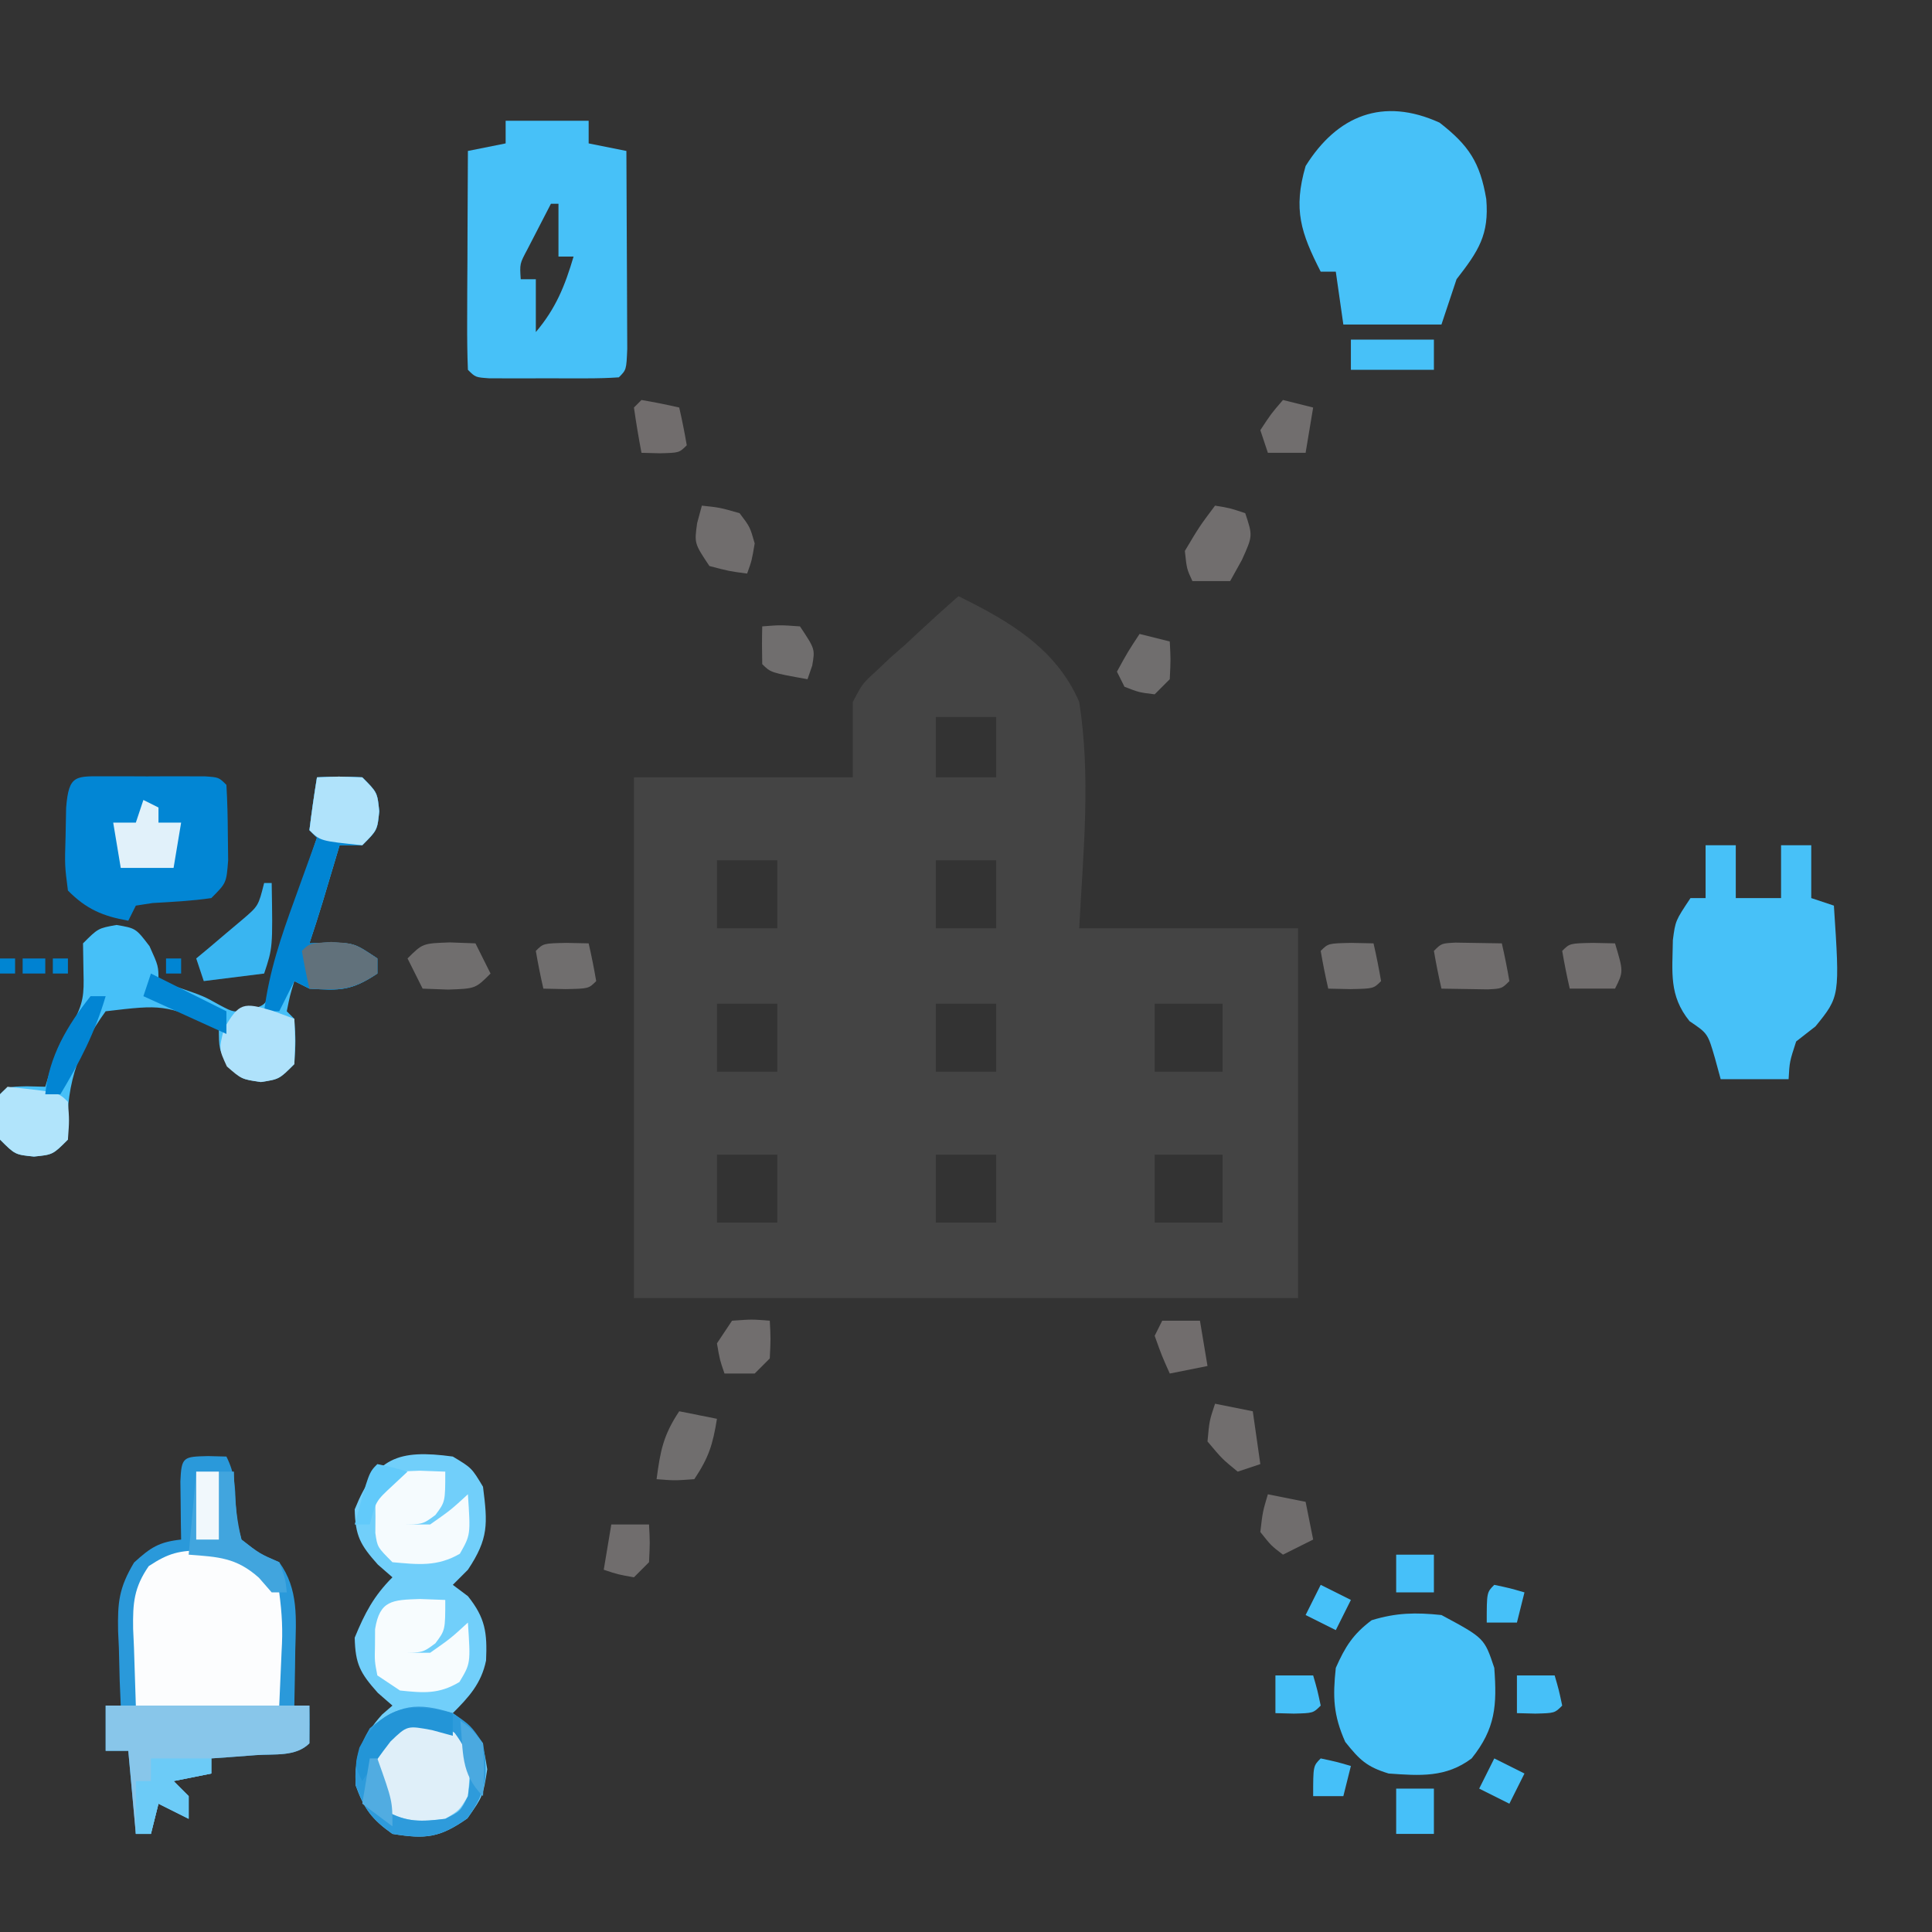 <?xml version="1.0" encoding="UTF-8"?>
<svg version="1.1" xmlns="http://www.w3.org/2000/svg" width="256" height="256">
<rect width="100%" height="100%" fill="#333333" stroke="none"/>
<path d="M0 0 C6.699 3.29 12.924 6.908 16 14 C17.566 23.964 16.528 33.973 16 44 C25.57 44 35.14 44 45 44 C45 60.17 45 76.34 45 93 C15.96 93 -13.08 93 -43 93 C-43 70.23 -43 47.46 -43 24 C-33.43 24 -23.86 24 -14 24 C-14 20.7 -14 17.4 -14 14 C-12.715 11.58 -12.715 11.58 -10.938 9.961 C-10.306 9.362 -9.674 8.762 -9.023 8.145 C-8.356 7.561 -7.688 6.977 -7 6.375 C-6.332 5.752 -5.665 5.13 -4.977 4.488 C-3.338 2.967 -1.681 1.474 0 0 Z M-3 16 C-3 18.64 -3 21.28 -3 24 C-0.36 24 2.28 24 5 24 C5 21.36 5 18.72 5 16 C2.36 16 -0.28 16 -3 16 Z M-32 35 C-32 37.97 -32 40.94 -32 44 C-29.36 44 -26.72 44 -24 44 C-24 41.03 -24 38.06 -24 35 C-26.64 35 -29.28 35 -32 35 Z M-3 35 C-3 37.97 -3 40.94 -3 44 C-0.36 44 2.28 44 5 44 C5 41.03 5 38.06 5 35 C2.36 35 -0.28 35 -3 35 Z M-32 54 C-32 56.97 -32 59.94 -32 63 C-29.36 63 -26.72 63 -24 63 C-24 60.03 -24 57.06 -24 54 C-26.64 54 -29.28 54 -32 54 Z M-3 54 C-3 56.97 -3 59.94 -3 63 C-0.36 63 2.28 63 5 63 C5 60.03 5 57.06 5 54 C2.36 54 -0.28 54 -3 54 Z M26 54 C26 56.97 26 59.94 26 63 C28.97 63 31.94 63 35 63 C35 60.03 35 57.06 35 54 C32.03 54 29.06 54 26 54 Z M-32 74 C-32 76.97 -32 79.94 -32 83 C-29.36 83 -26.72 83 -24 83 C-24 80.03 -24 77.06 -24 74 C-26.64 74 -29.28 74 -32 74 Z M-3 74 C-3 76.97 -3 79.94 -3 83 C-0.36 83 2.28 83 5 83 C5 80.03 5 77.06 5 74 C2.36 74 -0.28 74 -3 74 Z M26 74 C26 76.97 26 79.94 26 83 C28.97 83 31.94 83 35 83 C35 80.03 35 77.06 35 74 C32.03 74 29.06 74 26 74 Z " fill="#444444" transform="translate(127,79)"/>
<path d="M0 0 C1.207 0.031 1.207 0.031 2.438 0.062 C3.593 2.374 3.569 3.932 3.688 6.5 C3.865 8.909 3.865 8.909 4.438 11.062 C6.793 12.943 6.793 12.943 9.438 14.062 C12.04 17.653 11.667 21.57 11.562 25.812 C11.553 26.51 11.544 27.207 11.535 27.926 C11.512 29.638 11.476 31.35 11.438 33.062 C12.098 33.062 12.758 33.062 13.438 33.062 C13.48 34.729 13.478 36.396 13.438 38.062 C11.626 39.874 8.825 39.444 6.375 39.625 C5.27 39.709 4.166 39.793 3.027 39.879 C2.173 39.939 1.318 40 0.438 40.062 C0.438 40.722 0.438 41.383 0.438 42.062 C-2.038 42.557 -2.038 42.557 -4.562 43.062 C-3.902 43.722 -3.243 44.383 -2.562 45.062 C-2.562 46.053 -2.562 47.042 -2.562 48.062 C-3.882 47.403 -5.202 46.742 -6.562 46.062 C-6.893 47.383 -7.223 48.703 -7.562 50.062 C-8.223 50.062 -8.883 50.062 -9.562 50.062 C-9.893 46.432 -10.223 42.803 -10.562 39.062 C-11.553 39.062 -12.543 39.062 -13.562 39.062 C-13.562 37.083 -13.562 35.102 -13.562 33.062 C-12.902 33.062 -12.242 33.062 -11.562 33.062 C-11.609 31.966 -11.655 30.869 -11.703 29.738 C-11.741 28.284 -11.777 26.829 -11.812 25.375 C-11.846 24.654 -11.88 23.933 -11.914 23.189 C-11.984 19.367 -11.806 17.47 -9.797 14.105 C-7.599 12.096 -6.48 11.375 -3.562 11.062 C-3.574 10.352 -3.586 9.642 -3.598 8.91 C-3.611 7.532 -3.611 7.532 -3.625 6.125 C-3.637 5.208 -3.648 4.292 -3.66 3.348 C-3.521 0.088 -3.279 0.08 0 0 Z " fill="#2A99DA" transform="translate(27.562,192.938)"/>
<path d="M0 0 C2.5 1.5 2.5 1.5 4 4 C4.624 8.913 4.758 10.863 2 15 C1.34 15.66 0.68 16.32 0 17 C0.66 17.495 1.32 17.99 2 18.5 C4.315 21.394 4.571 23.351 4.406 27.027 C3.782 30.058 2.146 31.854 0 34 C0.66 34.516 1.32 35.031 2 35.562 C4 38 4 38 4.562 41.438 C4 45 4 45 1.938 47.938 C-1.741 50.52 -3.592 50.721 -8 50 C-10.722 48.066 -11.751 46.694 -12.875 43.562 C-13.066 39.642 -11.981 37.094 -9.375 34.188 C-8.921 33.796 -8.467 33.404 -8 33 C-8.639 32.443 -9.279 31.886 -9.938 31.312 C-12.286 28.679 -12.916 27.508 -13 24 C-11.664 20.756 -10.482 18.482 -8 16 C-8.639 15.443 -9.279 14.886 -9.938 14.312 C-12.286 11.679 -12.916 10.508 -13 7 C-10.233 0.148 -7.273 -0.992 0 0 Z " fill="#71CFFA" transform="translate(60,193)"/>
<path d="M0 0 C3.63 0 7.26 0 11 0 C11 0.99 11 1.98 11 3 C13.475 3.495 13.475 3.495 16 4 C16.025 8.112 16.043 12.223 16.055 16.335 C16.06 17.735 16.067 19.135 16.075 20.534 C16.088 22.542 16.093 24.551 16.098 26.559 C16.106 28.373 16.106 28.373 16.114 30.224 C16 33 16 33 15 34 C13.597 34.099 12.188 34.131 10.781 34.133 C9.507 34.135 9.507 34.135 8.207 34.137 C6.867 34.131 6.867 34.131 5.5 34.125 C4.607 34.129 3.713 34.133 2.793 34.137 C1.943 34.135 1.094 34.134 0.219 34.133 C-0.566 34.132 -1.35 34.131 -2.158 34.129 C-4 34 -4 34 -5 33 C-5.088 30.854 -5.107 28.706 -5.098 26.559 C-5.094 25.253 -5.091 23.948 -5.088 22.604 C-5.08 21.215 -5.071 19.826 -5.062 18.438 C-5.057 17.045 -5.053 15.652 -5.049 14.26 C-5.037 10.84 -5.021 7.42 -5 4 C-3.35 3.67 -1.7 3.34 0 3 C0 2.01 0 1.02 0 0 Z M6 11 C5.328 12.289 4.663 13.581 4 14.875 C3.629 15.594 3.257 16.314 2.875 17.055 C1.863 18.948 1.863 18.948 2 21 C2.66 21 3.32 21 4 21 C4 23.31 4 25.62 4 28 C6.645 24.875 7.844 21.912 9 18 C8.34 18 7.68 18 7 18 C7 15.69 7 13.38 7 11 C6.67 11 6.34 11 6 11 Z " fill="#47C1F8" transform="translate(67,16)"/>
<path d="M0 0 C3.879 3.017 5.366 5.276 6.188 10.125 C6.589 14.845 5.164 17.004 2.25 20.75 C1.59 22.73 0.93 24.71 0.25 26.75 C-4.04 26.75 -8.33 26.75 -12.75 26.75 C-13.08 24.44 -13.41 22.13 -13.75 19.75 C-14.41 19.75 -15.07 19.75 -15.75 19.75 C-18.366 14.623 -19.426 11.513 -17.75 5.75 C-13.563 -0.952 -7.504 -3.411 0 0 Z " fill="#47C1F8" transform="translate(190.75,16.25)"/>
<path d="M0 0 C2.875 -0.125 2.875 -0.125 6 0 C8 2 8 2 8.25 4.5 C8 7 8 7 6 9 C5.01 9 4.02 9 3 9 C2.795 9.687 2.59 10.374 2.379 11.082 C2.109 11.983 1.84 12.884 1.562 13.812 C1.296 14.706 1.029 15.599 0.754 16.52 C0.196 18.355 -0.393 20.18 -1 22 C-0.072 21.959 0.856 21.918 1.812 21.875 C5 22 5 22 8 24 C8 24.66 8 25.32 8 26 C4.543 28.304 3.051 28.259 -1 28 C-1.66 27.67 -2.32 27.34 -3 27 C-3.591 28.946 -3.591 28.946 -4 31 C-3.67 31.33 -3.34 31.66 -3 32 C-2.812 34.938 -2.812 34.938 -3 38 C-5 40 -5 40 -7.438 40.375 C-10 40 -10 40 -11.812 38.188 C-13 36 -13 36 -13 33 C-20.415 30.107 -20.415 30.107 -28 31 C-31.93 36.399 -33.409 41.45 -33 48 C-35 50 -35 50 -37.5 50.25 C-40 50 -40 50 -42 48 C-42.188 44.938 -42.188 44.938 -42 42 C-41 41 -41 41 -38.438 40.938 C-37.633 40.958 -36.829 40.979 -36 41 C-35.732 40.113 -35.464 39.226 -35.188 38.312 C-34 35 -34 35 -32.375 32.625 C-30.939 29.883 -30.856 28.81 -30.938 25.812 C-30.958 24.554 -30.979 23.296 -31 22 C-29 20 -29 20 -26.562 19.562 C-24 20 -24 20 -22.188 22.375 C-21 25 -21 25 -21 27 C-20.093 27.289 -19.185 27.578 -18.25 27.875 C-15 29 -15 29 -12.875 30.188 C-11.029 31.165 -11.029 31.165 -8.977 30.82 C-6.837 30.188 -6.837 30.188 -6.094 28.137 C-5.898 27.328 -5.702 26.52 -5.5 25.688 C-4.409 21.523 -3.192 17.454 -1.812 13.375 C-1.468 12.351 -1.124 11.328 -0.77 10.273 C-0.389 9.148 -0.389 9.148 0 8 C-0.495 7.505 -0.495 7.505 -1 7 C-0.713 4.661 -0.381 2.326 0 0 Z " fill="#46C0F8" transform="translate(42,103)"/>
<path d="M0 0 C1.32 0 2.64 0 4 0 C4 2.31 4 4.62 4 7 C5.98 7 7.96 7 10 7 C10 4.69 10 2.38 10 0 C11.32 0 12.64 0 14 0 C14 2.31 14 4.62 14 7 C14.99 7.33 15.98 7.66 17 8 C17.792 20.025 17.792 20.025 14.562 24 C13.717 24.66 12.871 25.32 12 26 C11.128 28.678 11.128 28.678 11 31 C8.03 31 5.06 31 2 31 C1.629 29.639 1.629 29.639 1.25 28.25 C0.292 24.939 0.292 24.939 -2.125 23.312 C-4.884 19.909 -4.394 16.82 -4.336 12.559 C-4 10 -4 10 -2 7 C-1.34 7 -0.68 7 0 7 C0 4.69 0 2.38 0 0 Z " fill="#47C1F8" transform="translate(226,112)"/>
<path d="M0 0 C1.251 -0.033 1.251 -0.033 2.527 -0.066 C6.301 0.87 7.755 2.47 10.062 5.562 C10.436 8.446 10.55 10.545 10.375 13.375 C10.272 15.747 10.169 18.119 10.062 20.562 C3.792 20.562 -2.478 20.562 -8.938 20.562 C-9.02 18.005 -9.102 15.447 -9.188 12.812 C-9.224 12.014 -9.26 11.215 -9.298 10.392 C-9.351 6.969 -9.188 4.927 -7.23 2.082 C-4.591 0.333 -3.147 -0.005 0 0 Z " fill="#FCFDFE" transform="translate(26.938,205.438)"/>
<path d="M0 0 C5.684 3.053 5.684 3.053 7 7 C7.369 11.977 7.165 15.044 4 19 C0.581 21.564 -2.85 21.296 -7 21 C-9.907 20.112 -10.842 19.198 -12.75 16.812 C-14.329 13.259 -14.413 10.857 -14 7 C-12.745 4.177 -11.716 2.537 -9.25 0.688 C-5.969 -0.315 -3.418 -0.354 0 0 Z " fill="#47C1F8" transform="translate(191,214)"/>
<path d="M0 0 C1.274 -0.002 1.274 -0.002 2.574 -0.004 C3.914 0.002 3.914 0.002 5.281 0.008 C6.175 0.004 7.068 0 7.988 -0.004 C8.838 -0.003 9.687 -0.001 10.562 0 C11.347 0.001 12.131 0.002 12.939 0.003 C14.781 0.133 14.781 0.133 15.781 1.133 C15.907 3.276 15.957 5.424 15.969 7.57 C15.983 8.745 15.997 9.919 16.012 11.129 C15.781 14.133 15.781 14.133 13.781 16.133 C11.185 16.513 8.615 16.639 5.996 16.789 C4.9 16.959 4.9 16.959 3.781 17.133 C3.451 17.793 3.121 18.453 2.781 19.133 C-0.609 18.527 -2.782 17.6 -5.219 15.133 C-5.645 11.812 -5.645 11.812 -5.531 8.008 C-5.507 6.747 -5.482 5.486 -5.457 4.188 C-5.102 -0.362 -4.178 0.006 0 0 Z " fill="#0286D4" transform="translate(14.219,102.867)"/>
<path d="M0 0 C8.91 0 17.82 0 27 0 C27 1.65 27 3.3 27 5 C25.189 6.811 22.387 6.382 19.938 6.562 C18.833 6.646 17.728 6.73 16.59 6.816 C15.308 6.907 15.308 6.907 14 7 C14 7.66 14 8.32 14 9 C12.35 9.33 10.7 9.66 9 10 C9.66 10.66 10.32 11.32 11 12 C11 12.99 11 13.98 11 15 C9.68 14.34 8.36 13.68 7 13 C6.67 14.32 6.34 15.64 6 17 C5.34 17 4.68 17 4 17 C3.67 13.37 3.34 9.74 3 6 C2.01 6 1.02 6 0 6 C0 4.02 0 2.04 0 0 Z " fill="#88C6EA" transform="translate(14,226)"/>
<path d="M0 0 C2.875 -0.125 2.875 -0.125 6 0 C8 2 8 2 8.25 4.5 C8 7 8 7 6 9 C5.01 9 4.02 9 3 9 C2.795 9.687 2.59 10.374 2.379 11.082 C2.109 11.983 1.84 12.884 1.562 13.812 C1.296 14.706 1.029 15.599 0.754 16.52 C0.196 18.355 -0.393 20.18 -1 22 C-0.072 21.959 0.856 21.918 1.812 21.875 C5 22 5 22 8 24 C8 24.66 8 25.32 8 26 C4.543 28.304 3.051 28.259 -1 28 C-1.66 27.67 -2.32 27.34 -3 27 C-3.66 28.32 -4.32 29.64 -5 31 C-5.66 31 -6.32 31 -7 31 C-6.337 25.743 -4.744 21.071 -2.938 16.125 C-2.656 15.341 -2.374 14.557 -2.084 13.75 C-1.394 11.832 -0.698 9.916 0 8 C-0.33 7.67 -0.66 7.34 -1 7 C-0.713 4.661 -0.381 2.326 0 0 Z " fill="#0185D3" transform="translate(42,103)"/>
<path d="M0 0 C2.313 3.469 2.425 4.922 2 9 C0.875 10.875 0.875 10.875 -1 12 C-4.118 12.39 -6.11 12.504 -8.875 10.938 C-10.662 7.859 -10.434 5.471 -10 2 C-7.02 -1.668 -4.313 -1.313 0 0 Z " fill="#DFEFF9" transform="translate(60,229)"/>
<path d="M0 0 C1.671 0.062 1.671 0.062 3.375 0.125 C3.375 4.125 3.375 4.125 2.062 5.875 C0.375 7.125 0.375 7.125 -2.625 7.125 C-1.305 7.125 0.015 7.125 1.375 7.125 C4.107 5.206 4.107 5.206 6.375 3.125 C6.733 8.493 6.733 8.493 5.312 11 C2.308 12.745 -0.233 12.433 -3.625 12.125 C-5.625 10.125 -5.625 10.125 -5.891 8.25 C-5.885 7.549 -5.88 6.848 -5.875 6.125 C-5.88 5.424 -5.885 4.723 -5.891 4 C-5.344 0.143 -3.616 0.125 0 0 Z " fill="#F5FBFE" transform="translate(55.625,194.875)"/>
<path d="M0 0 C1.671 0.062 1.671 0.062 3.375 0.125 C3.375 4.125 3.375 4.125 2.062 5.875 C0.375 7.125 0.375 7.125 -2.625 7.125 C-1.305 7.125 0.015 7.125 1.375 7.125 C4.107 5.206 4.107 5.206 6.375 3.125 C6.735 8.525 6.735 8.525 5.25 11 C2.522 12.637 0.495 12.45 -2.625 12.125 C-3.615 11.465 -4.605 10.805 -5.625 10.125 C-5.988 8.25 -5.988 8.25 -5.938 6.125 C-5.932 5.073 -5.932 5.073 -5.926 4 C-5.309 0.155 -3.638 0.125 0 0 Z " fill="#F7FCFE" transform="translate(55.625,211.875)"/>
<path d="M0 0 C2.375 1.625 2.375 1.625 4 4 C4.721 8.408 4.52 10.259 1.938 13.938 C-1.741 16.52 -3.592 16.721 -8 16 C-10.722 14.066 -11.751 12.694 -12.875 9.562 C-13.029 6.399 -12.589 4.744 -11 2 C-7.199 -1.168 -4.692 -1.497 0 0 Z M-8.25 2.062 C-10.34 4.004 -10.34 4.004 -10.438 7.5 C-10.249 10.862 -10.249 10.862 -8.875 12.938 C-6.11 14.504 -4.118 14.39 -1 14 C1 13 1 13 2 11 C2.552 7.295 2.494 5.67 0.25 2.625 C-2.792 0.428 -4.874 0.468 -8.25 2.062 Z " fill="#2E9BDB" transform="translate(60,227)"/>
<path d="M0 0 C0.949 0.351 1.897 0.701 2.875 1.062 C3 3.938 3 3.938 2.875 7.062 C0.875 9.062 0.875 9.062 -1.562 9.438 C-4.125 9.062 -4.125 9.062 -6.062 7.375 C-7.125 5.062 -7.125 5.062 -6.438 2.375 C-4.466 -1.099 -3.86 -1.158 0 0 Z " fill="#AFE2FB" transform="translate(36.125,133.938)"/>
<path d="M0 0 C6.72 0.72 6.72 0.72 8 2 C8.188 4.438 8.188 4.438 8 7 C6 9 6 9 3.5 9.25 C1 9 1 9 -1 7 C-1.188 3.938 -1.188 3.938 -1 1 C-0.67 0.67 -0.34 0.34 0 0 Z " fill="#B1E4FB" transform="translate(1,144)"/>
<path d="M0 0 C2.875 -0.125 2.875 -0.125 6 0 C8 2 8 2 8.25 4.5 C8 7 8 7 6 9 C0.432 8.432 0.432 8.432 -1 7 C-0.713 4.661 -0.381 2.326 0 0 Z " fill="#B0E3FB" transform="translate(42,103)"/>
<path d="M0 0 C1.65 0 3.3 0 5 0 C5.014 0.615 5.028 1.23 5.043 1.863 C5.189 4.333 5.395 6.598 6 9 C8.409 10.862 8.409 10.862 11 12 C11.812 14.188 11.812 14.188 12 16 C11.34 16 10.68 16 10 16 C9.443 15.361 8.886 14.721 8.312 14.062 C5.306 11.381 2.943 11.303 -1 11 C-0.67 7.37 -0.34 3.74 0 0 Z " fill="#41A5DE" transform="translate(26,195)"/>
<path d="M0 0 C1.938 0.312 1.938 0.312 4 1 C5 4 5 4 3.562 7.188 C2.789 8.58 2.789 8.58 2 10 C0.35 10 -1.3 10 -3 10 C-3.75 8.375 -3.75 8.375 -4 6 C-2.062 2.75 -2.062 2.75 0 0 Z " fill="#716E6E" transform="translate(161,67)"/>
<path d="M0 0 C2.051 0.033 4.102 0.065 6.152 0.098 C6.535 1.754 6.866 3.422 7.152 5.098 C6.152 6.098 6.152 6.098 4.305 6.195 C2.254 6.163 0.203 6.13 -1.848 6.098 C-2.23 4.442 -2.562 2.773 -2.848 1.098 C-1.848 0.098 -1.848 0.098 0 0 Z " fill="#706D6D" transform="translate(192.848,124.902)"/>
<path d="M0 0 C0.33 0 0.66 0 1 0 C1.143 8.571 1.143 8.571 0 12 C-2.64 12.33 -5.28 12.66 -8 13 C-8.33 12.01 -8.66 11.02 -9 10 C-8.151 9.294 -8.151 9.294 -7.285 8.574 C-6.552 7.952 -5.818 7.329 -5.062 6.688 C-4.332 6.073 -3.601 5.458 -2.848 4.824 C-0.762 3.04 -0.762 3.04 0 0 Z " fill="#39B5F1" transform="translate(35,117)"/>
<path d="M0 0 C1.65 0.33 3.3 0.66 5 1 C4.453 4.375 3.945 6.082 2 9 C-0.625 9.188 -0.625 9.188 -3 9 C-2.502 5.265 -2.125 3.188 0 0 Z " fill="#706E6E" transform="translate(90,187)"/>
<path d="M0 0 C1.671 0.062 1.671 0.062 3.375 0.125 C4.035 1.445 4.695 2.765 5.375 4.125 C3.375 6.125 3.375 6.125 -0.25 6.25 C-1.364 6.209 -2.478 6.168 -3.625 6.125 C-4.285 4.805 -4.945 3.485 -5.625 2.125 C-3.625 0.125 -3.625 0.125 0 0 Z " fill="#706E6E" transform="translate(59.625,124.875)"/>
<path d="M0 0 C2.375 0.25 2.375 0.25 5 1 C6.375 2.812 6.375 2.812 7 5 C6.625 7.25 6.625 7.25 6 9 C3.625 8.688 3.625 8.688 1 8 C-1 5 -1 5 -0.625 2.312 C-0.419 1.549 -0.212 0.786 0 0 Z " fill="#706D6D" transform="translate(93,67)"/>
<path d="M0 0 C0.66 0.33 1.32 0.66 2 1 C2 1.66 2 2.32 2 3 C2.99 3 3.98 3 5 3 C4.67 4.98 4.34 6.96 4 9 C1.69 9 -0.62 9 -3 9 C-3.33 7.02 -3.66 5.04 -4 3 C-3.01 3 -2.02 3 -1 3 C-0.67 2.01 -0.34 1.02 0 0 Z " fill="#E1F1FA" transform="translate(19,106)"/>
<path d="M0 0 C1.65 0.33 3.3 0.66 5 1 C5.33 3.31 5.66 5.62 6 8 C5.01 8.33 4.02 8.66 3 9 C0.938 7.312 0.938 7.312 -1 5 C-0.75 2.25 -0.75 2.25 0 0 Z " fill="#716E6E" transform="translate(161,186)"/>
<path d="M0 0 C3.125 0.188 3.125 0.188 6.125 2.188 C6.125 2.848 6.125 3.507 6.125 4.188 C2.69 6.478 1.14 6.366 -2.875 6.188 C-3.257 4.531 -3.589 2.863 -3.875 1.188 C-2.875 0.188 -2.875 0.188 0 0 Z " fill="#61717B" transform="translate(43.875,124.812)"/>
<path d="M0 0 C2.64 0 5.28 0 8 0 C8 0.66 8 1.32 8 2 C6.35 2.33 4.7 2.66 3 3 C3.66 3.66 4.32 4.32 5 5 C5 5.99 5 6.98 5 8 C3.68 7.34 2.36 6.68 1 6 C0.67 7.32 0.34 8.64 0 10 C-0.66 10 -1.32 10 -2 10 C-2 7.69 -2 5.38 -2 3 C-1.34 3 -0.68 3 0 3 C0 2.01 0 1.02 0 0 Z " fill="#6CCBF7" transform="translate(20,233)"/>
<path d="M0 0 C1.454 0.031 1.454 0.031 2.938 0.062 C3.32 1.719 3.651 3.387 3.938 5.062 C2.938 6.062 2.938 6.062 -0.125 6.125 C-1.094 6.104 -2.064 6.084 -3.062 6.062 C-3.445 4.406 -3.776 2.738 -4.062 1.062 C-3.062 0.062 -3.062 0.062 0 0 Z " fill="#706E6E" transform="translate(179.062,124.938)"/>
<path d="M0 0 C1.454 0.031 1.454 0.031 2.938 0.062 C3.32 1.719 3.651 3.387 3.938 5.062 C2.938 6.062 2.938 6.062 -0.125 6.125 C-1.094 6.104 -2.064 6.084 -3.062 6.062 C-3.445 4.406 -3.776 2.738 -4.062 1.062 C-3.062 0.062 -3.062 0.062 0 0 Z " fill="#706E6E" transform="translate(75.062,124.938)"/>
<path d="M0 0 C3.63 0 7.26 0 11 0 C11 1.32 11 2.64 11 4 C7.37 4 3.74 4 0 4 C0 2.68 0 1.36 0 0 Z " fill="#47C1F8" transform="translate(179,45)"/>
<path d="M0 0 C1.65 0.33 3.3 0.66 5 1 C5.33 2.65 5.66 4.3 6 6 C4.02 6.99 4.02 6.99 2 8 C0.438 6.812 0.438 6.812 -1 5 C-0.688 2.312 -0.688 2.312 0 0 Z " fill="#706D6D" transform="translate(168,198)"/>
<path d="M0 0 C1.454 0.031 1.454 0.031 2.938 0.062 C4.062 3.812 4.062 3.812 2.938 6.062 C0.958 6.062 -1.022 6.062 -3.062 6.062 C-3.445 4.406 -3.776 2.738 -4.062 1.062 C-3.062 0.062 -3.062 0.062 0 0 Z " fill="#716E6E" transform="translate(211.062,124.938)"/>
<path d="M0 0 C2.375 -0.188 2.375 -0.188 5 0 C7 3 7 3 6.625 5.188 C6.419 5.786 6.213 6.384 6 7 C1.125 6.125 1.125 6.125 0 5 C-0.041 3.334 -0.043 1.666 0 0 Z " fill="#706E6E" transform="translate(101,83)"/>
<path d="M0 0 C1.675 0.286 3.344 0.618 5 1 C5.382 2.656 5.714 4.325 6 6 C5 7 5 7 2.438 7.062 C1.231 7.032 1.231 7.032 0 7 C-0.381 5.009 -0.713 3.007 -1 1 C-0.67 0.67 -0.34 0.34 0 0 Z " fill="#716D6D" transform="translate(85,53)"/>
<path d="M0 0 C2.625 -0.188 2.625 -0.188 5 0 C5.125 2.375 5.125 2.375 5 5 C4.34 5.66 3.68 6.32 3 7 C1.68 7 0.36 7 -1 7 C-1.625 5.188 -1.625 5.188 -2 3 C-1.34 2.01 -0.68 1.02 0 0 Z " fill="#716E6E" transform="translate(97,175)"/>
<path d="M0 0 C1.32 0.33 2.64 0.66 4 1 C4.125 3.375 4.125 3.375 4 6 C3.34 6.66 2.68 7.32 2 8 C-0.062 7.75 -0.062 7.75 -2 7 C-2.33 6.34 -2.66 5.68 -3 5 C-1.562 2.375 -1.562 2.375 0 0 Z " fill="#706E6E" transform="translate(151,84)"/>
<path d="M0 0 C1.65 0 3.3 0 5 0 C5.33 1.98 5.66 3.96 6 6 C4.35 6.33 2.7 6.66 1 7 C-0.062 4.625 -0.062 4.625 -1 2 C-0.67 1.34 -0.34 0.68 0 0 Z " fill="#716D6D" transform="translate(154,175)"/>
<path d="M0 0 C1.32 0.33 2.64 0.66 4 1 C3.67 2.98 3.34 4.96 3 7 C1.35 7 -0.3 7 -2 7 C-2.33 6.01 -2.66 5.02 -3 4 C-1.562 1.812 -1.562 1.812 0 0 Z " fill="#716E6E" transform="translate(170,53)"/>
<path d="M0 0 C1.65 0 3.3 0 5 0 C5.125 2.375 5.125 2.375 5 5 C4.34 5.66 3.68 6.32 3 7 C0.875 6.625 0.875 6.625 -1 6 C-0.67 4.02 -0.34 2.04 0 0 Z " fill="#706D6D" transform="translate(81,202)"/>
<path d="M0 0 C0.66 0 1.32 0 2 0 C0.587 4.827 -1.43 8.716 -4 13 C-4.66 13 -5.32 13 -6 13 C-5.532 8.008 -3.083 3.87 0 0 Z " fill="#0285D3" transform="translate(12,132)"/>
<path d="M0 0 C0 0.99 0 1.98 0 3 C-0.907 2.752 -1.815 2.505 -2.75 2.25 C-6.045 1.63 -6.045 1.63 -8.25 3.75 C-9.57 5.448 -10.807 7.211 -12 9 C-13 7 -13 7 -12.375 4.562 C-9.419 -0.947 -5.765 -1.475 0 0 Z " fill="#2395D7" transform="translate(60,227)"/>
<path d="M0 0 C3.3 1.65 6.6 3.3 10 5 C10 5.99 10 6.98 10 8 C6.37 6.35 2.74 4.7 -1 3 C-0.67 2.01 -0.34 1.02 0 0 Z " fill="#0286D3" transform="translate(20,129)"/>
<path d="M0 0 C1.65 0 3.3 0 5 0 C5 1.98 5 3.96 5 6 C3.35 6 1.7 6 0 6 C0 4.02 0 2.04 0 0 Z " fill="#46C0F9" transform="translate(185,237)"/>
<path d="M0 0 C1.65 0 3.3 0 5 0 C5.562 1.938 5.562 1.938 6 4 C5 5 5 5 2.438 5.062 C1.231 5.032 1.231 5.032 0 5 C0 3.35 0 1.7 0 0 Z " fill="#46C0F8" transform="translate(201,222)"/>
<path d="M0 0 C1.65 0 3.3 0 5 0 C5.562 1.938 5.562 1.938 6 4 C5 5 5 5 2.438 5.062 C1.231 5.032 1.231 5.032 0 5 C0 3.35 0 1.7 0 0 Z " fill="#46C0F8" transform="translate(169,222)"/>
<path d="M0 0 C0.99 0 1.98 0 3 0 C3 2.97 3 5.94 3 9 C2.01 9 1.02 9 0 9 C0 6.03 0 3.06 0 0 Z " fill="#F1F8FC" transform="translate(26,195)"/>
<path d="M0 0 C2.062 0.438 2.062 0.438 4 1 C3.67 2.32 3.34 3.64 3 5 C1.68 5 0.36 5 -1 5 C-1 1 -1 1 0 0 Z " fill="#45C0F9" transform="translate(175,233)"/>
<path d="M0 0 C2.062 0.438 2.062 0.438 4 1 C3.67 2.32 3.34 3.64 3 5 C1.68 5 0.36 5 -1 5 C-1 1 -1 1 0 0 Z " fill="#46C1F9" transform="translate(198,210)"/>
<path d="M0 0 C1.65 0 3.3 0 5 0 C5 1.65 5 3.3 5 5 C3.35 5 1.7 5 0 5 C0 3.35 0 1.7 0 0 Z " fill="#46C0F9" transform="translate(185,206)"/>
<path d="M0 0 C1.32 0.66 2.64 1.32 4 2 C3.34 3.32 2.68 4.64 2 6 C0.68 5.34 -0.64 4.68 -2 4 C-1.34 2.68 -0.68 1.36 0 0 Z " fill="#46C1F8" transform="translate(198,233)"/>
<path d="M0 0 C1.32 0.66 2.64 1.32 4 2 C3.34 3.32 2.68 4.64 2 6 C0.68 5.34 -0.64 4.68 -2 4 C-1.34 2.68 -0.68 1.36 0 0 Z " fill="#46C1F9" transform="translate(175,210)"/>
<path d="M0 0 C1.5 1.062 1.5 1.062 3 3 C3.188 6.688 3.188 6.688 3 10 C-0.006 6.994 0.404 4.176 0 0 Z " fill="#4AA9E0" transform="translate(61,228)"/>
<path d="M0 0 C2.062 0.438 2.062 0.438 4 1 C3.361 1.598 2.721 2.196 2.062 2.812 C-0.203 4.908 -0.203 4.908 -1 8 C-1.66 8 -2.32 8 -3 8 C-1.125 1.125 -1.125 1.125 0 0 Z " fill="#62CAFA" transform="translate(50,194)"/>
<path d="M0 0 C0.33 0 0.66 0 1 0 C3 5.625 3 5.625 3 9 C1.68 8.01 0.36 7.02 -1 6 C-0.67 4.02 -0.34 2.04 0 0 Z " fill="#51ACE1" transform="translate(49,233)"/>
<path d="M0 0 C0.99 0 1.98 0 3 0 C3 0.66 3 1.32 3 2 C2.01 2 1.02 2 0 2 C0 1.34 0 0.68 0 0 Z " fill="#0082D2" transform="translate(3,127)"/>
<path d="M0 0 C0.66 0 1.32 0 2 0 C2 0.66 2 1.32 2 2 C1.34 2 0.68 2 0 2 C0 1.34 0 0.68 0 0 Z " fill="#0085D3" transform="translate(22,127)"/>
<path d="M0 0 C0.66 0 1.32 0 2 0 C2 0.66 2 1.32 2 2 C1.34 2 0.68 2 0 2 C0 1.34 0 0.68 0 0 Z " fill="#0085D2" transform="translate(7,127)"/>
<path d="M0 0 C0.66 0 1.32 0 2 0 C2 0.66 2 1.32 2 2 C1.34 2 0.68 2 0 2 C0 1.34 0 0.68 0 0 Z " fill="#0085D2" transform="translate(0,127)"/>
<path d="M0 0 C2 1 2 1 2 1 Z " fill="#43C0FC" transform="translate(74,212)"/>
<path d="" fill="#49BFFA" transform="translate(0,0)"/>
<path d="" fill="#3FBFFF" transform="translate(0,0)"/>
</svg>
